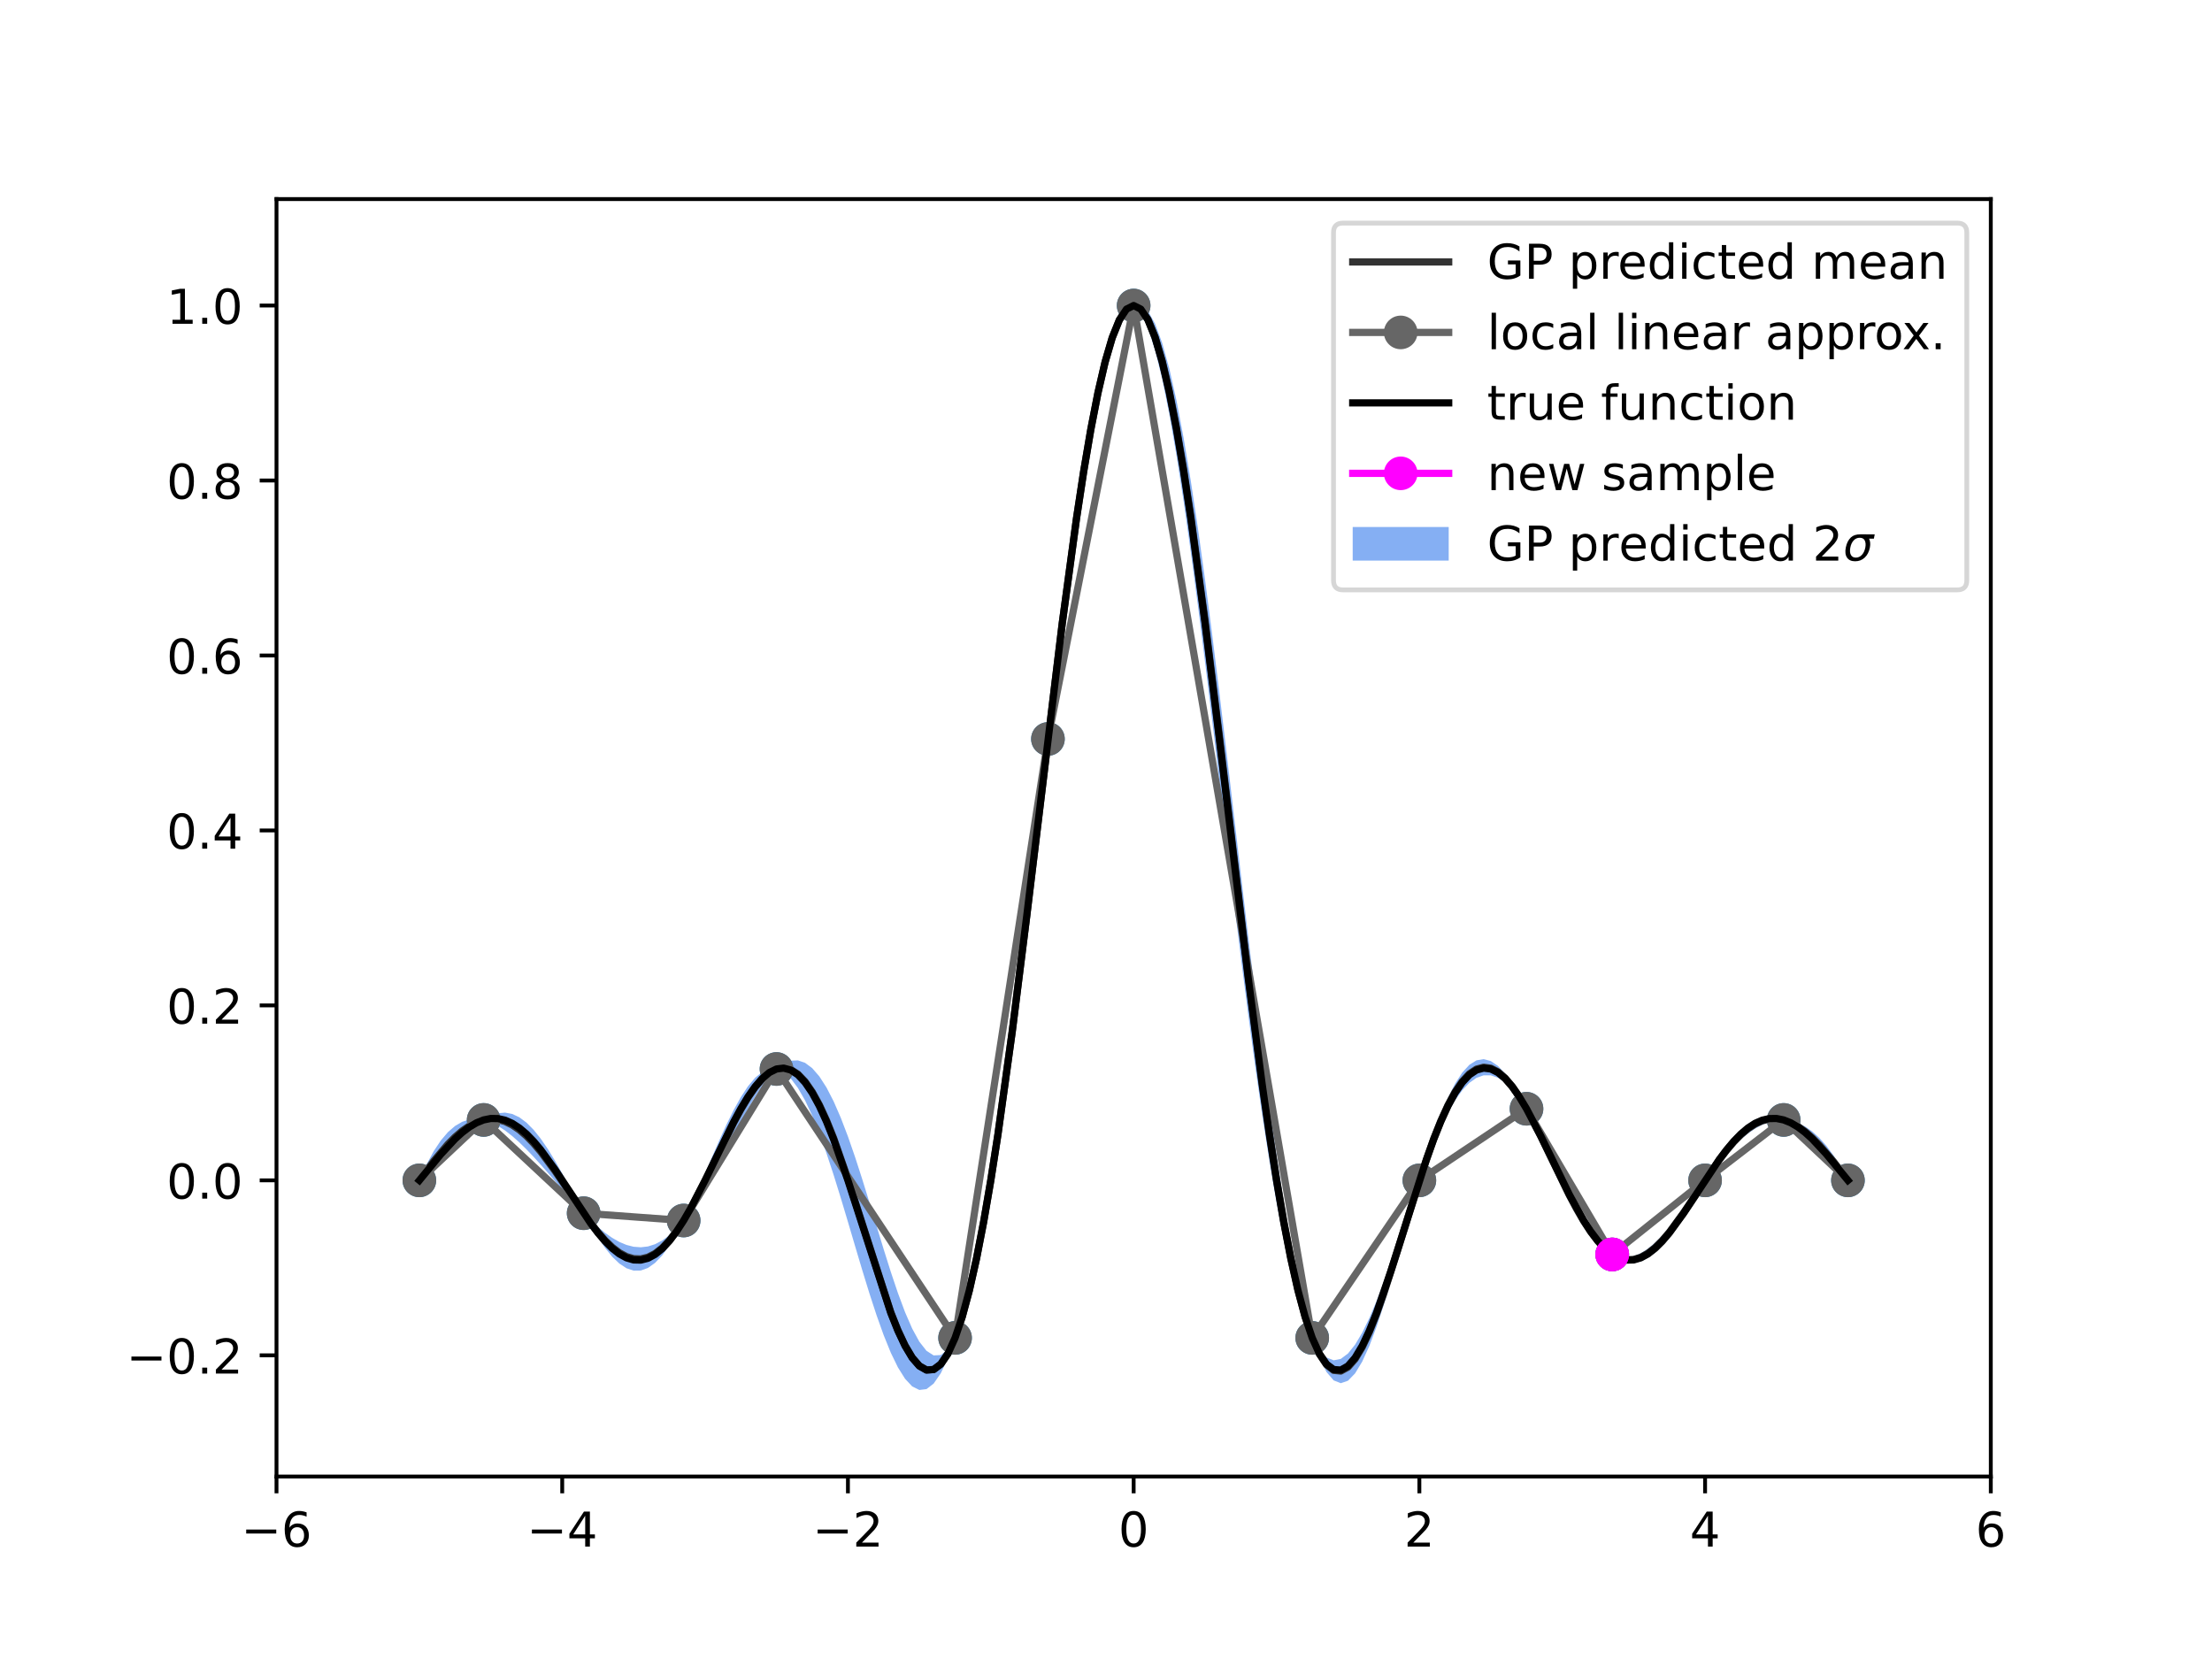 <?xml version="1.0" encoding="utf-8" standalone="no"?>
<!DOCTYPE svg PUBLIC "-//W3C//DTD SVG 1.1//EN"
  "http://www.w3.org/Graphics/SVG/1.1/DTD/svg11.dtd">
<!-- Created with matplotlib (https://matplotlib.org/) -->
<svg height="345.6pt" version="1.1" viewBox="0 0 460.8 345.6" width="460.8pt" xmlns="http://www.w3.org/2000/svg" xmlns:xlink="http://www.w3.org/1999/xlink">
 <defs>
  <style type="text/css">
*{stroke-linecap:butt;stroke-linejoin:round;}
  </style>
 </defs>
 <g id="figure_1">
  <g id="patch_1">
   <path d="M 0 345.6 
L 460.8 345.6 
L 460.8 0 
L 0 0 
z
" style="fill:#ffffff;"/>
  </g>
  <g id="axes_1">
   <g id="patch_2">
    <path d="M 57.6 307.584 
L 414.72 307.584 
L 414.72 41.472 
L 57.6 41.472 
z
" style="fill:#ffffff;"/>
   </g>
   <g id="PolyCollection_1">
    <defs>
     <path d="M 87.36 -99.703 
L 87.36 -99.71 
L 88.848 -103.01 
L 90.336 -105.767 
L 91.824 -108.006 
L 93.312 -109.754 
L 94.8 -111.044 
L 96.288 -111.91 
L 97.776 -112.384 
L 99.264 -112.502 
L 100.752 -112.303 
L 102.24 -113.172 
L 103.728 -113.691 
L 105.216 -113.823 
L 106.704 -113.544 
L 108.192 -112.847 
L 109.68 -111.738 
L 111.168 -110.236 
L 112.656 -108.377 
L 114.144 -106.203 
L 115.632 -103.772 
L 117.12 -101.148 
L 118.608 -98.404 
L 120.096 -95.616 
L 121.584 -92.87 
L 123.072 -91.373 
L 124.56 -90.002 
L 126.048 -88.779 
L 127.536 -87.731 
L 129.024 -86.883 
L 130.512 -86.258 
L 132 -85.88 
L 133.488 -85.769 
L 134.976 -85.941 
L 136.464 -86.411 
L 137.952 -87.186 
L 139.44 -88.27 
L 140.928 -89.66 
L 142.416 -91.35 
L 143.904 -94.443 
L 145.392 -97.753 
L 146.88 -101.19 
L 148.368 -104.663 
L 149.856 -108.076 
L 151.344 -111.336 
L 152.832 -114.35 
L 154.32 -117.03 
L 155.808 -119.293 
L 157.296 -121.068 
L 158.784 -122.293 
L 160.272 -122.919 
L 161.76 -122.915 
L 163.248 -124.026 
L 164.736 -124.639 
L 166.224 -124.706 
L 167.712 -124.193 
L 169.2 -123.081 
L 170.688 -121.363 
L 172.176 -119.049 
L 173.664 -116.163 
L 175.152 -112.746 
L 176.64 -108.856 
L 178.128 -104.566 
L 179.616 -99.964 
L 181.104 -95.153 
L 182.592 -90.247 
L 184.08 -85.369 
L 185.568 -80.65 
L 187.056 -76.227 
L 188.544 -72.237 
L 190.032 -68.817 
L 191.52 -66.097 
L 193.008 -64.202 
L 194.496 -63.244 
L 195.984 -63.321 
L 197.472 -64.516 
L 198.96 -66.895 
L 200.448 -72.103 
L 201.936 -78.307 
L 203.424 -85.462 
L 204.912 -93.515 
L 206.4 -102.399 
L 207.888 -112.033 
L 209.376 -122.327 
L 210.864 -133.179 
L 212.352 -144.477 
L 213.84 -156.103 
L 215.328 -167.93 
L 216.816 -179.826 
L 218.304 -191.662 
L 219.792 -204.444 
L 221.28 -216.811 
L 222.768 -228.569 
L 224.256 -239.534 
L 225.744 -249.535 
L 227.232 -258.414 
L 228.72 -266.033 
L 230.208 -272.275 
L 231.696 -277.045 
L 233.184 -280.273 
L 234.672 -281.914 
L 236.16 -281.956 
L 237.648 -282.086 
L 239.136 -280.821 
L 240.624 -278.162 
L 242.112 -274.131 
L 243.6 -268.771 
L 245.088 -262.143 
L 246.576 -254.327 
L 248.064 -245.418 
L 249.552 -235.531 
L 251.04 -224.793 
L 252.528 -213.345 
L 254.016 -201.338 
L 255.504 -188.934 
L 256.992 -176.297 
L 258.48 -163.598 
L 259.968 -151.005 
L 261.456 -138.687 
L 262.944 -126.805 
L 264.432 -115.51 
L 265.92 -104.945 
L 267.408 -95.236 
L 268.896 -86.494 
L 270.384 -78.812 
L 271.872 -72.261 
L 273.36 -66.895 
L 274.848 -64.354 
L 276.336 -62.813 
L 277.824 -62.221 
L 279.312 -62.517 
L 280.8 -63.63 
L 282.288 -65.48 
L 283.776 -67.979 
L 285.264 -71.033 
L 286.752 -74.545 
L 288.24 -78.416 
L 289.728 -82.545 
L 291.216 -86.833 
L 292.704 -91.184 
L 294.192 -95.504 
L 295.68 -99.71 
L 297.168 -104.649 
L 298.656 -109.223 
L 300.144 -113.333 
L 301.632 -116.897 
L 303.12 -119.854 
L 304.608 -122.157 
L 306.096 -123.779 
L 307.584 -124.712 
L 309.072 -124.965 
L 310.56 -124.564 
L 312.048 -123.55 
L 313.536 -121.978 
L 315.024 -119.915 
L 316.512 -117.435 
L 318 -114.627 
L 319.488 -112.135 
L 320.976 -109.415 
L 322.464 -106.529 
L 323.952 -103.547 
L 325.44 -100.539 
L 326.928 -97.575 
L 328.416 -94.725 
L 329.904 -92.055 
L 331.392 -89.624 
L 332.88 -87.487 
L 334.368 -85.692 
L 335.856 -84.281 
L 337.344 -83.755 
L 338.832 -83.635 
L 340.32 -83.9 
L 341.808 -84.524 
L 343.296 -85.475 
L 344.784 -86.713 
L 346.272 -88.197 
L 347.76 -89.881 
L 349.248 -91.719 
L 350.736 -93.665 
L 352.224 -95.673 
L 353.712 -97.701 
L 355.2 -99.71 
L 356.688 -102.161 
L 358.176 -104.492 
L 359.664 -106.639 
L 361.152 -108.544 
L 362.64 -110.16 
L 364.128 -111.446 
L 365.616 -112.372 
L 367.104 -112.92 
L 368.592 -113.084 
L 370.08 -112.871 
L 371.568 -112.303 
L 373.056 -112.122 
L 374.544 -111.671 
L 376.032 -110.936 
L 377.52 -109.903 
L 379.008 -108.558 
L 380.496 -106.883 
L 381.984 -104.863 
L 383.472 -102.477 
L 384.96 -99.71 
L 384.96 -99.703 
L 384.96 -99.703 
L 383.472 -100.874 
L 381.984 -102.301 
L 380.496 -103.896 
L 379.008 -105.569 
L 377.52 -107.233 
L 376.032 -108.807 
L 374.544 -110.218 
L 373.056 -111.4 
L 371.568 -112.296 
L 370.08 -112.215 
L 368.592 -111.88 
L 367.104 -111.304 
L 365.616 -110.498 
L 364.128 -109.475 
L 362.64 -108.246 
L 361.152 -106.83 
L 359.664 -105.243 
L 358.176 -103.51 
L 356.688 -101.654 
L 355.2 -99.703 
L 353.712 -97.196 
L 352.224 -94.697 
L 350.736 -92.279 
L 349.248 -90.007 
L 347.76 -87.945 
L 346.272 -86.151 
L 344.784 -84.677 
L 343.296 -83.565 
L 341.808 -82.85 
L 340.32 -82.556 
L 338.832 -82.696 
L 337.344 -83.272 
L 335.856 -84.274 
L 334.368 -85.212 
L 332.88 -86.558 
L 331.392 -88.303 
L 329.904 -90.423 
L 328.416 -92.883 
L 326.928 -95.639 
L 325.44 -98.633 
L 323.952 -101.8 
L 322.464 -105.066 
L 320.976 -108.349 
L 319.488 -111.564 
L 318 -114.619 
L 316.512 -116.815 
L 315.024 -118.655 
L 313.536 -120.091 
L 312.048 -121.081 
L 310.56 -121.59 
L 309.072 -121.592 
L 307.584 -121.073 
L 306.096 -120.026 
L 304.608 -118.458 
L 303.12 -116.383 
L 301.632 -113.829 
L 300.144 -110.833 
L 298.656 -107.441 
L 297.168 -103.71 
L 295.68 -99.703 
L 294.192 -94.507 
L 292.704 -89.171 
L 291.216 -83.831 
L 289.728 -78.624 
L 288.24 -73.694 
L 286.752 -69.18 
L 285.264 -65.223 
L 283.776 -61.954 
L 282.288 -59.498 
L 280.8 -57.966 
L 279.312 -57.454 
L 277.824 -58.041 
L 276.336 -59.787 
L 274.848 -62.731 
L 273.36 -66.887 
L 271.872 -70.458 
L 270.384 -75.074 
L 268.896 -80.741 
L 267.408 -87.444 
L 265.92 -95.15 
L 264.432 -103.806 
L 262.944 -113.345 
L 261.456 -123.677 
L 259.968 -134.699 
L 258.48 -146.289 
L 256.992 -158.313 
L 255.504 -170.621 
L 254.016 -183.055 
L 252.528 -195.447 
L 251.04 -207.626 
L 249.552 -219.415 
L 248.064 -230.641 
L 246.576 -241.132 
L 245.088 -250.725 
L 243.6 -259.268 
L 242.112 -266.62 
L 240.624 -272.657 
L 239.136 -277.276 
L 237.648 -280.395 
L 236.16 -281.948 
L 234.672 -280.432 
L 233.184 -277.558 
L 231.696 -273.379 
L 230.208 -267.958 
L 228.72 -261.374 
L 227.232 -253.719 
L 225.744 -245.095 
L 224.256 -235.616 
L 222.768 -225.403 
L 221.28 -214.583 
L 219.792 -203.29 
L 218.304 -191.655 
L 216.816 -178.653 
L 215.328 -165.622 
L 213.84 -152.761 
L 212.352 -140.255 
L 210.864 -128.281 
L 209.376 -116.999 
L 207.888 -106.555 
L 206.4 -97.073 
L 204.912 -88.658 
L 203.424 -81.389 
L 201.936 -75.321 
L 200.448 -70.487 
L 198.96 -66.887 
L 197.472 -62.695 
L 195.984 -59.524 
L 194.496 -57.375 
L 193.008 -56.226 
L 191.52 -56.044 
L 190.032 -56.779 
L 188.544 -58.37 
L 187.056 -60.743 
L 185.568 -63.81 
L 184.08 -67.479 
L 182.592 -71.646 
L 181.104 -76.201 
L 179.616 -81.033 
L 178.128 -86.024 
L 176.64 -91.061 
L 175.152 -96.031 
L 173.664 -100.826 
L 172.176 -105.344 
L 170.688 -109.492 
L 169.2 -113.187 
L 167.712 -116.36 
L 166.224 -118.953 
L 164.736 -120.925 
L 163.248 -122.248 
L 161.76 -122.907 
L 160.272 -121.347 
L 158.784 -119.395 
L 157.296 -117.121 
L 155.808 -114.594 
L 154.32 -111.885 
L 152.832 -109.065 
L 151.344 -106.201 
L 149.856 -103.359 
L 148.368 -100.599 
L 146.88 -97.974 
L 145.392 -95.531 
L 143.904 -93.311 
L 142.416 -91.342 
L 140.928 -88.541 
L 139.44 -86.099 
L 137.952 -84.076 
L 136.464 -82.521 
L 134.976 -81.464 
L 133.488 -80.925 
L 132 -80.907 
L 130.512 -81.4 
L 129.024 -82.379 
L 127.536 -83.806 
L 126.048 -85.632 
L 124.56 -87.797 
L 123.072 -90.233 
L 121.584 -92.862 
L 120.096 -94.456 
L 118.608 -96.117 
L 117.12 -97.823 
L 115.632 -99.55 
L 114.144 -101.273 
L 112.656 -102.966 
L 111.168 -104.606 
L 109.68 -106.165 
L 108.192 -107.619 
L 106.704 -108.939 
L 105.216 -110.097 
L 103.728 -111.064 
L 102.24 -111.809 
L 100.752 -112.296 
L 99.264 -111.122 
L 97.776 -109.701 
L 96.288 -108.106 
L 94.8 -106.417 
L 93.312 -104.72 
L 91.824 -103.106 
L 90.336 -101.669 
L 88.848 -100.505 
L 87.36 -99.703 
z
" id="m7f3af49e05"/>
    </defs>
    <g clip-path="url(#p7347a0467c)">
     <use style="fill:#347aeb;fill-opacity:0.6;" x="0" xlink:href="#m7f3af49e05" y="345.6"/>
    </g>
   </g>
   <g id="PathCollection_1">
    <defs>
     <path d="M 0 3 
C 0.796 3 1.559 2.684 2.121 2.121 
C 2.684 1.559 3 0.796 3 0 
C 3 -0.796 2.684 -1.559 2.121 -2.121 
C 1.559 -2.684 0.796 -3 0 -3 
C -0.796 -3 -1.559 -2.684 -2.121 -2.121 
C -2.684 -1.559 -3 -0.796 -3 0 
C -3 0.796 -2.684 1.559 -2.121 2.121 
C -1.559 2.684 -0.796 3 0 3 
z
" id="mf11fe6dc83" style="stroke:#1f77b4;"/>
    </defs>
    <g clip-path="url(#p7347a0467c)">
     <use style="fill:#1f77b4;stroke:#1f77b4;" x="87.36" xlink:href="#mf11fe6dc83" y="245.893"/>
     <use style="fill:#1f77b4;stroke:#1f77b4;" x="100.752" xlink:href="#mf11fe6dc83" y="233.301"/>
     <use style="fill:#1f77b4;stroke:#1f77b4;" x="121.584" xlink:href="#mf11fe6dc83" y="252.734"/>
     <use style="fill:#1f77b4;stroke:#1f77b4;" x="142.416" xlink:href="#mf11fe6dc83" y="254.254"/>
     <use style="fill:#1f77b4;stroke:#1f77b4;" x="161.76" xlink:href="#mf11fe6dc83" y="222.689"/>
     <use style="fill:#1f77b4;stroke:#1f77b4;" x="198.96" xlink:href="#mf11fe6dc83" y="278.709"/>
     <use style="fill:#1f77b4;stroke:#1f77b4;" x="218.304" xlink:href="#mf11fe6dc83" y="153.941"/>
     <use style="fill:#1f77b4;stroke:#1f77b4;" x="236.16" xlink:href="#mf11fe6dc83" y="63.648"/>
     <use style="fill:#1f77b4;stroke:#1f77b4;" x="273.36" xlink:href="#mf11fe6dc83" y="278.709"/>
     <use style="fill:#1f77b4;stroke:#1f77b4;" x="295.68" xlink:href="#mf11fe6dc83" y="245.893"/>
     <use style="fill:#1f77b4;stroke:#1f77b4;" x="318" xlink:href="#mf11fe6dc83" y="230.977"/>
     <use style="fill:#1f77b4;stroke:#1f77b4;" x="335.856" xlink:href="#mf11fe6dc83" y="261.322"/>
     <use style="fill:#1f77b4;stroke:#1f77b4;" x="355.2" xlink:href="#mf11fe6dc83" y="245.893"/>
     <use style="fill:#1f77b4;stroke:#1f77b4;" x="371.568" xlink:href="#mf11fe6dc83" y="233.301"/>
     <use style="fill:#1f77b4;stroke:#1f77b4;" x="384.96" xlink:href="#mf11fe6dc83" y="245.893"/>
    </g>
   </g>
   <g id="matplotlib.axis_1">
    <g id="xtick_1">
     <g id="line2d_1">
      <defs>
       <path d="M 0 0 
L 0 3.5 
" id="ma769c80c4d" style="stroke:#000000;stroke-width:0.8;"/>
      </defs>
      <g>
       <use style="stroke:#000000;stroke-width:0.8;" x="57.6" xlink:href="#ma769c80c4d" y="307.584"/>
      </g>
     </g>
     <g id="text_1">
      <!-- −6 -->
      <defs>
       <path d="M 10.594 35.5 
L 73.188 35.5 
L 73.188 27.203 
L 10.594 27.203 
z
" id="DejaVuSans-8722"/>
       <path d="M 33.016 40.375 
Q 26.375 40.375 22.484 35.828 
Q 18.609 31.297 18.609 23.391 
Q 18.609 15.531 22.484 10.953 
Q 26.375 6.391 33.016 6.391 
Q 39.656 6.391 43.531 10.953 
Q 47.406 15.531 47.406 23.391 
Q 47.406 31.297 43.531 35.828 
Q 39.656 40.375 33.016 40.375 
z
M 52.594 71.297 
L 52.594 62.312 
Q 48.875 64.062 45.094 64.984 
Q 41.312 65.922 37.594 65.922 
Q 27.828 65.922 22.672 59.328 
Q 17.531 52.734 16.797 39.406 
Q 19.672 43.656 24.016 45.922 
Q 28.375 48.188 33.594 48.188 
Q 44.578 48.188 50.953 41.516 
Q 57.328 34.859 57.328 23.391 
Q 57.328 12.156 50.688 5.359 
Q 44.047 -1.422 33.016 -1.422 
Q 20.359 -1.422 13.672 8.266 
Q 6.984 17.969 6.984 36.375 
Q 6.984 53.656 15.188 63.938 
Q 23.391 74.219 37.203 74.219 
Q 40.922 74.219 44.703 73.484 
Q 48.484 72.75 52.594 71.297 
z
" id="DejaVuSans-54"/>
      </defs>
      <g transform="translate(50.229 322.182)scale(0.1 -0.1)">
       <use xlink:href="#DejaVuSans-8722"/>
       <use x="83.789" xlink:href="#DejaVuSans-54"/>
      </g>
     </g>
    </g>
    <g id="xtick_2">
     <g id="line2d_2">
      <g>
       <use style="stroke:#000000;stroke-width:0.8;" x="117.12" xlink:href="#ma769c80c4d" y="307.584"/>
      </g>
     </g>
     <g id="text_2">
      <!-- −4 -->
      <defs>
       <path d="M 37.797 64.312 
L 12.891 25.391 
L 37.797 25.391 
z
M 35.203 72.906 
L 47.609 72.906 
L 47.609 25.391 
L 58.016 25.391 
L 58.016 17.188 
L 47.609 17.188 
L 47.609 0 
L 37.797 0 
L 37.797 17.188 
L 4.891 17.188 
L 4.891 26.703 
z
" id="DejaVuSans-52"/>
      </defs>
      <g transform="translate(109.749 322.182)scale(0.1 -0.1)">
       <use xlink:href="#DejaVuSans-8722"/>
       <use x="83.789" xlink:href="#DejaVuSans-52"/>
      </g>
     </g>
    </g>
    <g id="xtick_3">
     <g id="line2d_3">
      <g>
       <use style="stroke:#000000;stroke-width:0.8;" x="176.64" xlink:href="#ma769c80c4d" y="307.584"/>
      </g>
     </g>
     <g id="text_3">
      <!-- −2 -->
      <defs>
       <path d="M 19.188 8.297 
L 53.609 8.297 
L 53.609 0 
L 7.328 0 
L 7.328 8.297 
Q 12.938 14.109 22.625 23.891 
Q 32.328 33.688 34.812 36.531 
Q 39.547 41.844 41.422 45.531 
Q 43.312 49.219 43.312 52.781 
Q 43.312 58.594 39.234 62.25 
Q 35.156 65.922 28.609 65.922 
Q 23.969 65.922 18.812 64.312 
Q 13.672 62.703 7.812 59.422 
L 7.812 69.391 
Q 13.766 71.781 18.938 73 
Q 24.125 74.219 28.422 74.219 
Q 39.75 74.219 46.484 68.547 
Q 53.219 62.891 53.219 53.422 
Q 53.219 48.922 51.531 44.891 
Q 49.859 40.875 45.406 35.406 
Q 44.188 33.984 37.641 27.219 
Q 31.109 20.453 19.188 8.297 
z
" id="DejaVuSans-50"/>
      </defs>
      <g transform="translate(169.269 322.182)scale(0.1 -0.1)">
       <use xlink:href="#DejaVuSans-8722"/>
       <use x="83.789" xlink:href="#DejaVuSans-50"/>
      </g>
     </g>
    </g>
    <g id="xtick_4">
     <g id="line2d_4">
      <g>
       <use style="stroke:#000000;stroke-width:0.8;" x="236.16" xlink:href="#ma769c80c4d" y="307.584"/>
      </g>
     </g>
     <g id="text_4">
      <!-- 0 -->
      <defs>
       <path d="M 31.781 66.406 
Q 24.172 66.406 20.328 58.906 
Q 16.5 51.422 16.5 36.375 
Q 16.5 21.391 20.328 13.891 
Q 24.172 6.391 31.781 6.391 
Q 39.453 6.391 43.281 13.891 
Q 47.125 21.391 47.125 36.375 
Q 47.125 51.422 43.281 58.906 
Q 39.453 66.406 31.781 66.406 
z
M 31.781 74.219 
Q 44.047 74.219 50.516 64.516 
Q 56.984 54.828 56.984 36.375 
Q 56.984 17.969 50.516 8.266 
Q 44.047 -1.422 31.781 -1.422 
Q 19.531 -1.422 13.062 8.266 
Q 6.594 17.969 6.594 36.375 
Q 6.594 54.828 13.062 64.516 
Q 19.531 74.219 31.781 74.219 
z
" id="DejaVuSans-48"/>
      </defs>
      <g transform="translate(232.979 322.182)scale(0.1 -0.1)">
       <use xlink:href="#DejaVuSans-48"/>
      </g>
     </g>
    </g>
    <g id="xtick_5">
     <g id="line2d_5">
      <g>
       <use style="stroke:#000000;stroke-width:0.8;" x="295.68" xlink:href="#ma769c80c4d" y="307.584"/>
      </g>
     </g>
     <g id="text_5">
      <!-- 2 -->
      <g transform="translate(292.499 322.182)scale(0.1 -0.1)">
       <use xlink:href="#DejaVuSans-50"/>
      </g>
     </g>
    </g>
    <g id="xtick_6">
     <g id="line2d_6">
      <g>
       <use style="stroke:#000000;stroke-width:0.8;" x="355.2" xlink:href="#ma769c80c4d" y="307.584"/>
      </g>
     </g>
     <g id="text_6">
      <!-- 4 -->
      <g transform="translate(352.019 322.182)scale(0.1 -0.1)">
       <use xlink:href="#DejaVuSans-52"/>
      </g>
     </g>
    </g>
    <g id="xtick_7">
     <g id="line2d_7">
      <g>
       <use style="stroke:#000000;stroke-width:0.8;" x="414.72" xlink:href="#ma769c80c4d" y="307.584"/>
      </g>
     </g>
     <g id="text_7">
      <!-- 6 -->
      <g transform="translate(411.539 322.182)scale(0.1 -0.1)">
       <use xlink:href="#DejaVuSans-54"/>
      </g>
     </g>
    </g>
   </g>
   <g id="matplotlib.axis_2">
    <g id="ytick_1">
     <g id="line2d_8">
      <defs>
       <path d="M 0 0 
L -3.5 0 
" id="md2045cdfbc" style="stroke:#000000;stroke-width:0.8;"/>
      </defs>
      <g>
       <use style="stroke:#000000;stroke-width:0.8;" x="57.6" xlink:href="#md2045cdfbc" y="282.342"/>
      </g>
     </g>
     <g id="text_8">
      <!-- −0.2 -->
      <defs>
       <path d="M 10.688 12.406 
L 21 12.406 
L 21 0 
L 10.688 0 
z
" id="DejaVuSans-46"/>
      </defs>
      <g transform="translate(26.317 286.142)scale(0.1 -0.1)">
       <use xlink:href="#DejaVuSans-8722"/>
       <use x="83.789" xlink:href="#DejaVuSans-48"/>
       <use x="147.412" xlink:href="#DejaVuSans-46"/>
       <use x="179.199" xlink:href="#DejaVuSans-50"/>
      </g>
     </g>
    </g>
    <g id="ytick_2">
     <g id="line2d_9">
      <g>
       <use style="stroke:#000000;stroke-width:0.8;" x="57.6" xlink:href="#md2045cdfbc" y="245.893"/>
      </g>
     </g>
     <g id="text_9">
      <!-- 0.0 -->
      <g transform="translate(34.697 249.693)scale(0.1 -0.1)">
       <use xlink:href="#DejaVuSans-48"/>
       <use x="63.623" xlink:href="#DejaVuSans-46"/>
       <use x="95.41" xlink:href="#DejaVuSans-48"/>
      </g>
     </g>
    </g>
    <g id="ytick_3">
     <g id="line2d_10">
      <g>
       <use style="stroke:#000000;stroke-width:0.8;" x="57.6" xlink:href="#md2045cdfbc" y="209.444"/>
      </g>
     </g>
     <g id="text_10">
      <!-- 0.2 -->
      <g transform="translate(34.697 213.243)scale(0.1 -0.1)">
       <use xlink:href="#DejaVuSans-48"/>
       <use x="63.623" xlink:href="#DejaVuSans-46"/>
       <use x="95.41" xlink:href="#DejaVuSans-50"/>
      </g>
     </g>
    </g>
    <g id="ytick_4">
     <g id="line2d_11">
      <g>
       <use style="stroke:#000000;stroke-width:0.8;" x="57.6" xlink:href="#md2045cdfbc" y="172.995"/>
      </g>
     </g>
     <g id="text_11">
      <!-- 0.4 -->
      <g transform="translate(34.697 176.794)scale(0.1 -0.1)">
       <use xlink:href="#DejaVuSans-48"/>
       <use x="63.623" xlink:href="#DejaVuSans-46"/>
       <use x="95.41" xlink:href="#DejaVuSans-52"/>
      </g>
     </g>
    </g>
    <g id="ytick_5">
     <g id="line2d_12">
      <g>
       <use style="stroke:#000000;stroke-width:0.8;" x="57.6" xlink:href="#md2045cdfbc" y="136.546"/>
      </g>
     </g>
     <g id="text_12">
      <!-- 0.6 -->
      <g transform="translate(34.697 140.345)scale(0.1 -0.1)">
       <use xlink:href="#DejaVuSans-48"/>
       <use x="63.623" xlink:href="#DejaVuSans-46"/>
       <use x="95.41" xlink:href="#DejaVuSans-54"/>
      </g>
     </g>
    </g>
    <g id="ytick_6">
     <g id="line2d_13">
      <g>
       <use style="stroke:#000000;stroke-width:0.8;" x="57.6" xlink:href="#md2045cdfbc" y="100.097"/>
      </g>
     </g>
     <g id="text_13">
      <!-- 0.8 -->
      <defs>
       <path d="M 31.781 34.625 
Q 24.75 34.625 20.719 30.859 
Q 16.703 27.094 16.703 20.516 
Q 16.703 13.922 20.719 10.156 
Q 24.75 6.391 31.781 6.391 
Q 38.812 6.391 42.859 10.172 
Q 46.922 13.969 46.922 20.516 
Q 46.922 27.094 42.891 30.859 
Q 38.875 34.625 31.781 34.625 
z
M 21.922 38.812 
Q 15.578 40.375 12.031 44.719 
Q 8.5 49.078 8.5 55.328 
Q 8.5 64.062 14.719 69.141 
Q 20.953 74.219 31.781 74.219 
Q 42.672 74.219 48.875 69.141 
Q 55.078 64.062 55.078 55.328 
Q 55.078 49.078 51.531 44.719 
Q 48 40.375 41.703 38.812 
Q 48.828 37.156 52.797 32.312 
Q 56.781 27.484 56.781 20.516 
Q 56.781 9.906 50.312 4.234 
Q 43.844 -1.422 31.781 -1.422 
Q 19.734 -1.422 13.25 4.234 
Q 6.781 9.906 6.781 20.516 
Q 6.781 27.484 10.781 32.312 
Q 14.797 37.156 21.922 38.812 
z
M 18.312 54.391 
Q 18.312 48.734 21.844 45.562 
Q 25.391 42.391 31.781 42.391 
Q 38.141 42.391 41.719 45.562 
Q 45.312 48.734 45.312 54.391 
Q 45.312 60.062 41.719 63.234 
Q 38.141 66.406 31.781 66.406 
Q 25.391 66.406 21.844 63.234 
Q 18.312 60.062 18.312 54.391 
z
" id="DejaVuSans-56"/>
      </defs>
      <g transform="translate(34.697 103.896)scale(0.1 -0.1)">
       <use xlink:href="#DejaVuSans-48"/>
       <use x="63.623" xlink:href="#DejaVuSans-46"/>
       <use x="95.41" xlink:href="#DejaVuSans-56"/>
      </g>
     </g>
    </g>
    <g id="ytick_7">
     <g id="line2d_14">
      <g>
       <use style="stroke:#000000;stroke-width:0.8;" x="57.6" xlink:href="#md2045cdfbc" y="63.648"/>
      </g>
     </g>
     <g id="text_14">
      <!-- 1.0 -->
      <defs>
       <path d="M 12.406 8.297 
L 28.516 8.297 
L 28.516 63.922 
L 10.984 60.406 
L 10.984 69.391 
L 28.422 72.906 
L 38.281 72.906 
L 38.281 8.297 
L 54.391 8.297 
L 54.391 0 
L 12.406 0 
z
" id="DejaVuSans-49"/>
      </defs>
      <g transform="translate(34.697 67.447)scale(0.1 -0.1)">
       <use xlink:href="#DejaVuSans-49"/>
       <use x="63.623" xlink:href="#DejaVuSans-46"/>
       <use x="95.41" xlink:href="#DejaVuSans-48"/>
      </g>
     </g>
    </g>
   </g>
   <g id="line2d_15">
    <path clip-path="url(#p7347a0467c)" d="M 87.36 245.893 
L 90.336 241.882 
L 93.312 238.363 
L 94.8 236.869 
L 96.288 235.592 
L 97.776 234.557 
L 99.264 233.788 
L 100.752 233.301 
L 102.24 233.11 
L 103.728 233.222 
L 105.216 233.64 
L 106.704 234.359 
L 108.192 235.367 
L 109.68 236.649 
L 111.168 238.179 
L 112.656 239.929 
L 115.632 243.939 
L 123.072 254.797 
L 124.56 256.701 
L 126.048 258.394 
L 127.536 259.831 
L 129.024 260.969 
L 130.512 261.771 
L 132 262.206 
L 133.488 262.253 
L 134.976 261.897 
L 136.464 261.134 
L 137.952 259.969 
L 139.44 258.416 
L 140.928 256.499 
L 142.416 254.254 
L 143.904 251.723 
L 146.88 246.018 
L 152.832 233.893 
L 154.32 231.143 
L 155.808 228.656 
L 157.296 226.505 
L 158.784 224.756 
L 160.272 223.467 
L 161.76 222.689 
L 163.248 222.463 
L 164.736 222.818 
L 166.224 223.771 
L 167.712 225.324 
L 169.2 227.466 
L 170.688 230.173 
L 172.176 233.404 
L 173.664 237.106 
L 176.64 245.641 
L 185.568 273.37 
L 187.056 277.115 
L 188.544 280.296 
L 190.032 282.802 
L 191.52 284.53 
L 193.008 285.386 
L 194.496 285.291 
L 195.984 284.177 
L 197.472 281.995 
L 198.96 278.709 
L 200.448 274.305 
L 201.936 268.786 
L 203.424 262.175 
L 204.912 254.514 
L 206.4 245.864 
L 207.888 236.306 
L 210.864 214.87 
L 213.84 191.168 
L 221.28 129.903 
L 224.256 108.025 
L 225.744 98.285 
L 227.232 89.534 
L 228.72 81.896 
L 230.208 75.484 
L 231.696 70.388 
L 233.184 66.685 
L 234.672 64.427 
L 236.16 63.648 
L 237.648 64.36 
L 239.136 66.551 
L 240.624 70.191 
L 242.112 75.225 
L 243.6 81.581 
L 245.088 89.166 
L 246.576 97.871 
L 248.064 107.571 
L 251.04 129.391 
L 254.016 153.403 
L 259.968 202.748 
L 262.944 225.525 
L 264.432 235.942 
L 265.92 245.553 
L 267.408 254.26 
L 268.896 261.982 
L 270.384 268.657 
L 271.872 274.241 
L 273.36 278.709 
L 274.848 282.057 
L 276.336 284.3 
L 277.824 285.469 
L 279.312 285.615 
L 280.8 284.802 
L 282.288 283.111 
L 283.776 280.634 
L 285.264 277.472 
L 286.752 273.737 
L 288.24 269.545 
L 291.216 260.268 
L 295.68 245.893 
L 298.656 237.268 
L 300.144 233.517 
L 301.632 230.237 
L 303.12 227.482 
L 304.608 225.293 
L 306.096 223.698 
L 307.584 222.708 
L 309.072 222.321 
L 310.56 222.523 
L 312.048 223.285 
L 313.536 224.565 
L 315.024 226.315 
L 316.512 228.475 
L 318 230.977 
L 320.976 236.718 
L 326.928 248.993 
L 328.416 251.796 
L 329.904 254.361 
L 331.392 256.637 
L 332.88 258.577 
L 334.368 260.148 
L 335.856 261.322 
L 337.344 262.087 
L 338.832 262.435 
L 340.32 262.372 
L 341.808 261.913 
L 343.296 261.08 
L 344.784 259.905 
L 346.272 258.426 
L 347.76 256.687 
L 350.736 252.628 
L 358.176 241.599 
L 359.664 239.659 
L 361.152 237.913 
L 362.64 236.397 
L 364.128 235.14 
L 365.616 234.165 
L 367.104 233.488 
L 368.592 233.118 
L 370.08 233.057 
L 371.568 233.301 
L 373.056 233.839 
L 374.544 234.655 
L 376.032 235.728 
L 377.52 237.032 
L 379.008 238.537 
L 381.984 242.018 
L 384.96 245.893 
L 384.96 245.893 
" style="fill:none;stroke:#333333;stroke-linecap:square;stroke-width:1.5;"/>
   </g>
   <g id="line2d_16">
    <path clip-path="url(#p7347a0467c)" d="M 87.36 245.893 
L 100.752 233.301 
L 121.584 252.734 
L 142.416 254.254 
L 161.76 222.689 
L 198.96 278.709 
L 218.304 153.941 
L 236.16 63.648 
L 273.36 278.709 
L 295.68 245.893 
L 318 230.977 
L 335.856 261.322 
L 355.2 245.893 
L 371.568 233.301 
L 384.96 245.893 
" style="fill:none;stroke:#666666;stroke-linecap:square;stroke-width:1.5;"/>
    <defs>
     <path d="M 0 3 
C 0.796 3 1.559 2.684 2.121 2.121 
C 2.684 1.559 3 0.796 3 0 
C 3 -0.796 2.684 -1.559 2.121 -2.121 
C 1.559 -2.684 0.796 -3 0 -3 
C -0.796 -3 -1.559 -2.684 -2.121 -2.121 
C -2.684 -1.559 -3 -0.796 -3 0 
C -3 0.796 -2.684 1.559 -2.121 2.121 
C -1.559 2.684 -0.796 3 0 3 
z
" id="m566325967d" style="stroke:#666666;"/>
    </defs>
    <g clip-path="url(#p7347a0467c)">
     <use style="fill:#666666;stroke:#666666;" x="87.36" xlink:href="#m566325967d" y="245.893"/>
     <use style="fill:#666666;stroke:#666666;" x="100.752" xlink:href="#m566325967d" y="233.301"/>
     <use style="fill:#666666;stroke:#666666;" x="121.584" xlink:href="#m566325967d" y="252.734"/>
     <use style="fill:#666666;stroke:#666666;" x="142.416" xlink:href="#m566325967d" y="254.254"/>
     <use style="fill:#666666;stroke:#666666;" x="161.76" xlink:href="#m566325967d" y="222.689"/>
     <use style="fill:#666666;stroke:#666666;" x="198.96" xlink:href="#m566325967d" y="278.709"/>
     <use style="fill:#666666;stroke:#666666;" x="218.304" xlink:href="#m566325967d" y="153.941"/>
     <use style="fill:#666666;stroke:#666666;" x="236.16" xlink:href="#m566325967d" y="63.648"/>
     <use style="fill:#666666;stroke:#666666;" x="273.36" xlink:href="#m566325967d" y="278.709"/>
     <use style="fill:#666666;stroke:#666666;" x="295.68" xlink:href="#m566325967d" y="245.893"/>
     <use style="fill:#666666;stroke:#666666;" x="318" xlink:href="#m566325967d" y="230.977"/>
     <use style="fill:#666666;stroke:#666666;" x="335.856" xlink:href="#m566325967d" y="261.322"/>
     <use style="fill:#666666;stroke:#666666;" x="355.2" xlink:href="#m566325967d" y="245.893"/>
     <use style="fill:#666666;stroke:#666666;" x="371.568" xlink:href="#m566325967d" y="233.301"/>
     <use style="fill:#666666;stroke:#666666;" x="384.96" xlink:href="#m566325967d" y="245.893"/>
    </g>
   </g>
   <g id="line2d_17">
    <path clip-path="url(#p7347a0467c)" d="M 87.36 245.893 
L 91.824 240.463 
L 94.8 237.258 
L 96.288 235.908 
L 97.776 234.778 
L 99.264 233.9 
L 100.752 233.301 
L 102.24 233.002 
L 103.728 233.018 
L 105.216 233.354 
L 106.704 234.011 
L 108.192 234.979 
L 109.68 236.242 
L 111.168 237.775 
L 112.656 239.547 
L 115.632 243.653 
L 123.072 254.866 
L 124.56 256.832 
L 126.048 258.578 
L 127.536 260.054 
L 129.024 261.219 
L 130.512 262.033 
L 132 262.468 
L 133.488 262.501 
L 134.976 262.12 
L 136.464 261.322 
L 137.952 260.115 
L 139.44 258.515 
L 140.928 256.549 
L 142.416 254.254 
L 143.904 251.676 
L 146.88 245.893 
L 152.832 233.716 
L 154.32 230.977 
L 155.808 228.511 
L 157.296 226.389 
L 158.784 224.674 
L 160.272 223.424 
L 161.76 222.689 
L 163.248 222.507 
L 164.736 222.905 
L 166.224 223.899 
L 167.712 225.488 
L 169.2 227.662 
L 170.688 230.394 
L 172.176 233.644 
L 173.664 237.357 
L 176.64 245.893 
L 185.568 273.5 
L 187.056 277.219 
L 188.544 280.375 
L 190.032 282.859 
L 191.52 284.567 
L 193.008 285.408 
L 194.496 285.301 
L 195.984 284.181 
L 197.472 281.994 
L 198.96 278.709 
L 200.448 274.308 
L 201.936 268.794 
L 203.424 262.19 
L 204.912 254.536 
L 206.4 245.893 
L 207.888 236.341 
L 210.864 214.91 
L 213.84 191.201 
L 221.28 129.872 
L 224.256 107.965 
L 225.744 98.214 
L 227.232 89.455 
L 228.72 81.815 
L 230.208 75.405 
L 231.696 70.319 
L 233.184 66.631 
L 234.672 64.397 
L 236.16 63.648 
L 237.648 64.397 
L 239.136 66.631 
L 240.624 70.319 
L 242.112 75.405 
L 243.6 81.815 
L 245.088 89.455 
L 246.576 98.214 
L 248.064 107.965 
L 251.04 129.872 
L 254.016 153.941 
L 259.968 203.271 
L 262.944 225.975 
L 264.432 236.341 
L 265.92 245.893 
L 267.408 254.536 
L 268.896 262.19 
L 270.384 268.794 
L 271.872 274.308 
L 273.36 278.709 
L 274.848 281.994 
L 276.336 284.181 
L 277.824 285.301 
L 279.312 285.408 
L 280.8 284.567 
L 282.288 282.859 
L 283.776 280.375 
L 285.264 277.219 
L 286.752 273.5 
L 289.728 264.836 
L 297.168 241.467 
L 298.656 237.357 
L 300.144 233.644 
L 301.632 230.394 
L 303.12 227.662 
L 304.608 225.488 
L 306.096 223.899 
L 307.584 222.905 
L 309.072 222.507 
L 310.56 222.689 
L 312.048 223.424 
L 313.536 224.674 
L 315.024 226.389 
L 316.512 228.511 
L 318 230.977 
L 320.976 236.653 
L 326.928 248.869 
L 329.904 254.254 
L 331.392 256.549 
L 332.88 258.515 
L 334.368 260.115 
L 335.856 261.322 
L 337.344 262.12 
L 338.832 262.501 
L 340.32 262.468 
L 341.808 262.033 
L 343.296 261.219 
L 344.784 260.054 
L 346.272 258.578 
L 347.76 256.832 
L 350.736 252.734 
L 358.176 241.521 
L 359.664 239.547 
L 361.152 237.775 
L 362.64 236.242 
L 364.128 234.979 
L 365.616 234.011 
L 367.104 233.354 
L 368.592 233.018 
L 370.08 233.002 
L 371.568 233.301 
L 373.056 233.9 
L 374.544 234.778 
L 376.032 235.908 
L 377.52 237.258 
L 380.496 240.463 
L 384.96 245.893 
L 384.96 245.893 
" style="fill:none;stroke:#000000;stroke-linecap:square;stroke-width:1.5;"/>
   </g>
   <g id="line2d_18">
    <path clip-path="url(#p7347a0467c)" d="M 335.856 261.322 
L 335.856 261.322 
" style="fill:none;stroke:#ff00ff;stroke-linecap:square;stroke-width:1.5;"/>
    <defs>
     <path d="M 0 3 
C 0.796 3 1.559 2.684 2.121 2.121 
C 2.684 1.559 3 0.796 3 0 
C 3 -0.796 2.684 -1.559 2.121 -2.121 
C 1.559 -2.684 0.796 -3 0 -3 
C -0.796 -3 -1.559 -2.684 -2.121 -2.121 
C -2.684 -1.559 -3 -0.796 -3 0 
C -3 0.796 -2.684 1.559 -2.121 2.121 
C -1.559 2.684 -0.796 3 0 3 
z
" id="m60cb673eac" style="stroke:#ff00ff;"/>
    </defs>
    <g clip-path="url(#p7347a0467c)">
     <use style="fill:#ff00ff;stroke:#ff00ff;" x="335.856" xlink:href="#m60cb673eac" y="261.322"/>
     <use style="fill:#ff00ff;stroke:#ff00ff;" x="335.856" xlink:href="#m60cb673eac" y="261.322"/>
    </g>
   </g>
   <g id="patch_3">
    <path d="M 57.6 307.584 
L 57.6 41.472 
" style="fill:none;stroke:#000000;stroke-linecap:square;stroke-linejoin:miter;stroke-width:0.8;"/>
   </g>
   <g id="patch_4">
    <path d="M 414.72 307.584 
L 414.72 41.472 
" style="fill:none;stroke:#000000;stroke-linecap:square;stroke-linejoin:miter;stroke-width:0.8;"/>
   </g>
   <g id="patch_5">
    <path d="M 57.6 307.584 
L 414.72 307.584 
" style="fill:none;stroke:#000000;stroke-linecap:square;stroke-linejoin:miter;stroke-width:0.8;"/>
   </g>
   <g id="patch_6">
    <path d="M 57.6 41.472 
L 414.72 41.472 
" style="fill:none;stroke:#000000;stroke-linecap:square;stroke-linejoin:miter;stroke-width:0.8;"/>
   </g>
   <g id="legend_1">
    <g id="patch_7">
     <path d="M 279.792 122.885 
L 407.72 122.885 
Q 409.72 122.885 409.72 120.885 
L 409.72 48.472 
Q 409.72 46.472 407.72 46.472 
L 279.792 46.472 
Q 277.792 46.472 277.792 48.472 
L 277.792 120.885 
Q 277.792 122.885 279.792 122.885 
z
" style="fill:#ffffff;opacity:0.8;stroke:#cccccc;stroke-linejoin:miter;"/>
    </g>
    <g id="line2d_19">
     <path d="M 281.792 54.57 
L 301.792 54.57 
" style="fill:none;stroke:#333333;stroke-linecap:square;stroke-width:1.5;"/>
    </g>
    <g id="line2d_20"/>
    <g id="text_15">
     <!-- GP predicted mean -->
     <defs>
      <path d="M 59.516 10.406 
L 59.516 29.984 
L 43.406 29.984 
L 43.406 38.094 
L 69.281 38.094 
L 69.281 6.781 
Q 63.578 2.734 56.688 0.656 
Q 49.812 -1.422 42 -1.422 
Q 24.906 -1.422 15.25 8.562 
Q 5.609 18.562 5.609 36.375 
Q 5.609 54.25 15.25 64.234 
Q 24.906 74.219 42 74.219 
Q 49.125 74.219 55.547 72.453 
Q 61.969 70.703 67.391 67.281 
L 67.391 56.781 
Q 61.922 61.422 55.766 63.766 
Q 49.609 66.109 42.828 66.109 
Q 29.438 66.109 22.719 58.641 
Q 16.016 51.172 16.016 36.375 
Q 16.016 21.625 22.719 14.156 
Q 29.438 6.688 42.828 6.688 
Q 48.047 6.688 52.141 7.594 
Q 56.25 8.5 59.516 10.406 
z
" id="DejaVuSans-71"/>
      <path d="M 19.672 64.797 
L 19.672 37.406 
L 32.078 37.406 
Q 38.969 37.406 42.719 40.969 
Q 46.484 44.531 46.484 51.125 
Q 46.484 57.672 42.719 61.234 
Q 38.969 64.797 32.078 64.797 
z
M 9.812 72.906 
L 32.078 72.906 
Q 44.344 72.906 50.609 67.359 
Q 56.891 61.812 56.891 51.125 
Q 56.891 40.328 50.609 34.812 
Q 44.344 29.297 32.078 29.297 
L 19.672 29.297 
L 19.672 0 
L 9.812 0 
z
" id="DejaVuSans-80"/>
      <path id="DejaVuSans-32"/>
      <path d="M 18.109 8.203 
L 18.109 -20.797 
L 9.078 -20.797 
L 9.078 54.688 
L 18.109 54.688 
L 18.109 46.391 
Q 20.953 51.266 25.266 53.625 
Q 29.594 56 35.594 56 
Q 45.562 56 51.781 48.094 
Q 58.016 40.188 58.016 27.297 
Q 58.016 14.406 51.781 6.484 
Q 45.562 -1.422 35.594 -1.422 
Q 29.594 -1.422 25.266 0.953 
Q 20.953 3.328 18.109 8.203 
z
M 48.688 27.297 
Q 48.688 37.203 44.609 42.844 
Q 40.531 48.484 33.406 48.484 
Q 26.266 48.484 22.188 42.844 
Q 18.109 37.203 18.109 27.297 
Q 18.109 17.391 22.188 11.75 
Q 26.266 6.109 33.406 6.109 
Q 40.531 6.109 44.609 11.75 
Q 48.688 17.391 48.688 27.297 
z
" id="DejaVuSans-112"/>
      <path d="M 41.109 46.297 
Q 39.594 47.172 37.812 47.578 
Q 36.031 48 33.891 48 
Q 26.266 48 22.188 43.047 
Q 18.109 38.094 18.109 28.812 
L 18.109 0 
L 9.078 0 
L 9.078 54.688 
L 18.109 54.688 
L 18.109 46.188 
Q 20.953 51.172 25.484 53.578 
Q 30.031 56 36.531 56 
Q 37.453 56 38.578 55.875 
Q 39.703 55.766 41.062 55.516 
z
" id="DejaVuSans-114"/>
      <path d="M 56.203 29.594 
L 56.203 25.203 
L 14.891 25.203 
Q 15.484 15.922 20.484 11.062 
Q 25.484 6.203 34.422 6.203 
Q 39.594 6.203 44.453 7.469 
Q 49.312 8.734 54.109 11.281 
L 54.109 2.781 
Q 49.266 0.734 44.188 -0.344 
Q 39.109 -1.422 33.891 -1.422 
Q 20.797 -1.422 13.156 6.188 
Q 5.516 13.812 5.516 26.812 
Q 5.516 40.234 12.766 48.109 
Q 20.016 56 32.328 56 
Q 43.359 56 49.781 48.891 
Q 56.203 41.797 56.203 29.594 
z
M 47.219 32.234 
Q 47.125 39.594 43.094 43.984 
Q 39.062 48.391 32.422 48.391 
Q 24.906 48.391 20.391 44.141 
Q 15.875 39.891 15.188 32.172 
z
" id="DejaVuSans-101"/>
      <path d="M 45.406 46.391 
L 45.406 75.984 
L 54.391 75.984 
L 54.391 0 
L 45.406 0 
L 45.406 8.203 
Q 42.578 3.328 38.25 0.953 
Q 33.938 -1.422 27.875 -1.422 
Q 17.969 -1.422 11.734 6.484 
Q 5.516 14.406 5.516 27.297 
Q 5.516 40.188 11.734 48.094 
Q 17.969 56 27.875 56 
Q 33.938 56 38.25 53.625 
Q 42.578 51.266 45.406 46.391 
z
M 14.797 27.297 
Q 14.797 17.391 18.875 11.75 
Q 22.953 6.109 30.078 6.109 
Q 37.203 6.109 41.297 11.75 
Q 45.406 17.391 45.406 27.297 
Q 45.406 37.203 41.297 42.844 
Q 37.203 48.484 30.078 48.484 
Q 22.953 48.484 18.875 42.844 
Q 14.797 37.203 14.797 27.297 
z
" id="DejaVuSans-100"/>
      <path d="M 9.422 54.688 
L 18.406 54.688 
L 18.406 0 
L 9.422 0 
z
M 9.422 75.984 
L 18.406 75.984 
L 18.406 64.594 
L 9.422 64.594 
z
" id="DejaVuSans-105"/>
      <path d="M 48.781 52.594 
L 48.781 44.188 
Q 44.969 46.297 41.141 47.344 
Q 37.312 48.391 33.406 48.391 
Q 24.656 48.391 19.812 42.844 
Q 14.984 37.312 14.984 27.297 
Q 14.984 17.281 19.812 11.734 
Q 24.656 6.203 33.406 6.203 
Q 37.312 6.203 41.141 7.25 
Q 44.969 8.297 48.781 10.406 
L 48.781 2.094 
Q 45.016 0.344 40.984 -0.531 
Q 36.969 -1.422 32.422 -1.422 
Q 20.062 -1.422 12.781 6.344 
Q 5.516 14.109 5.516 27.297 
Q 5.516 40.672 12.859 48.328 
Q 20.219 56 33.016 56 
Q 37.156 56 41.109 55.141 
Q 45.062 54.297 48.781 52.594 
z
" id="DejaVuSans-99"/>
      <path d="M 18.312 70.219 
L 18.312 54.688 
L 36.812 54.688 
L 36.812 47.703 
L 18.312 47.703 
L 18.312 18.016 
Q 18.312 11.328 20.141 9.422 
Q 21.969 7.516 27.594 7.516 
L 36.812 7.516 
L 36.812 0 
L 27.594 0 
Q 17.188 0 13.234 3.875 
Q 9.281 7.766 9.281 18.016 
L 9.281 47.703 
L 2.688 47.703 
L 2.688 54.688 
L 9.281 54.688 
L 9.281 70.219 
z
" id="DejaVuSans-116"/>
      <path d="M 52 44.188 
Q 55.375 50.25 60.062 53.125 
Q 64.75 56 71.094 56 
Q 79.641 56 84.281 50.016 
Q 88.922 44.047 88.922 33.016 
L 88.922 0 
L 79.891 0 
L 79.891 32.719 
Q 79.891 40.578 77.094 44.375 
Q 74.312 48.188 68.609 48.188 
Q 61.625 48.188 57.562 43.547 
Q 53.516 38.922 53.516 30.906 
L 53.516 0 
L 44.484 0 
L 44.484 32.719 
Q 44.484 40.625 41.703 44.406 
Q 38.922 48.188 33.109 48.188 
Q 26.219 48.188 22.156 43.531 
Q 18.109 38.875 18.109 30.906 
L 18.109 0 
L 9.078 0 
L 9.078 54.688 
L 18.109 54.688 
L 18.109 46.188 
Q 21.188 51.219 25.484 53.609 
Q 29.781 56 35.688 56 
Q 41.656 56 45.828 52.969 
Q 50 49.953 52 44.188 
z
" id="DejaVuSans-109"/>
      <path d="M 34.281 27.484 
Q 23.391 27.484 19.188 25 
Q 14.984 22.516 14.984 16.5 
Q 14.984 11.719 18.141 8.906 
Q 21.297 6.109 26.703 6.109 
Q 34.188 6.109 38.703 11.406 
Q 43.219 16.703 43.219 25.484 
L 43.219 27.484 
z
M 52.203 31.203 
L 52.203 0 
L 43.219 0 
L 43.219 8.297 
Q 40.141 3.328 35.547 0.953 
Q 30.953 -1.422 24.312 -1.422 
Q 15.922 -1.422 10.953 3.297 
Q 6 8.016 6 15.922 
Q 6 25.141 12.172 29.828 
Q 18.359 34.516 30.609 34.516 
L 43.219 34.516 
L 43.219 35.406 
Q 43.219 41.609 39.141 45 
Q 35.062 48.391 27.688 48.391 
Q 23 48.391 18.547 47.266 
Q 14.109 46.141 10.016 43.891 
L 10.016 52.203 
Q 14.938 54.109 19.578 55.047 
Q 24.219 56 28.609 56 
Q 40.484 56 46.344 49.844 
Q 52.203 43.703 52.203 31.203 
z
" id="DejaVuSans-97"/>
      <path d="M 54.891 33.016 
L 54.891 0 
L 45.906 0 
L 45.906 32.719 
Q 45.906 40.484 42.875 44.328 
Q 39.844 48.188 33.797 48.188 
Q 26.516 48.188 22.312 43.547 
Q 18.109 38.922 18.109 30.906 
L 18.109 0 
L 9.078 0 
L 9.078 54.688 
L 18.109 54.688 
L 18.109 46.188 
Q 21.344 51.125 25.703 53.562 
Q 30.078 56 35.797 56 
Q 45.219 56 50.047 50.172 
Q 54.891 44.344 54.891 33.016 
z
" id="DejaVuSans-110"/>
     </defs>
     <g transform="translate(309.792 58.07)scale(0.1 -0.1)">
      <use xlink:href="#DejaVuSans-71"/>
      <use x="77.49" xlink:href="#DejaVuSans-80"/>
      <use x="137.793" xlink:href="#DejaVuSans-32"/>
      <use x="169.58" xlink:href="#DejaVuSans-112"/>
      <use x="233.057" xlink:href="#DejaVuSans-114"/>
      <use x="271.92" xlink:href="#DejaVuSans-101"/>
      <use x="333.443" xlink:href="#DejaVuSans-100"/>
      <use x="396.92" xlink:href="#DejaVuSans-105"/>
      <use x="424.703" xlink:href="#DejaVuSans-99"/>
      <use x="479.684" xlink:href="#DejaVuSans-116"/>
      <use x="518.893" xlink:href="#DejaVuSans-101"/>
      <use x="580.416" xlink:href="#DejaVuSans-100"/>
      <use x="643.893" xlink:href="#DejaVuSans-32"/>
      <use x="675.68" xlink:href="#DejaVuSans-109"/>
      <use x="773.092" xlink:href="#DejaVuSans-101"/>
      <use x="834.615" xlink:href="#DejaVuSans-97"/>
      <use x="895.895" xlink:href="#DejaVuSans-110"/>
     </g>
    </g>
    <g id="line2d_21">
     <path d="M 281.792 69.249 
L 301.792 69.249 
" style="fill:none;stroke:#666666;stroke-linecap:square;stroke-width:1.5;"/>
    </g>
    <g id="line2d_22">
     <g>
      <use style="fill:#666666;stroke:#666666;" x="291.792" xlink:href="#m566325967d" y="69.249"/>
     </g>
    </g>
    <g id="text_16">
     <!-- local linear approx. -->
     <defs>
      <path d="M 9.422 75.984 
L 18.406 75.984 
L 18.406 0 
L 9.422 0 
z
" id="DejaVuSans-108"/>
      <path d="M 30.609 48.391 
Q 23.391 48.391 19.188 42.75 
Q 14.984 37.109 14.984 27.297 
Q 14.984 17.484 19.156 11.844 
Q 23.344 6.203 30.609 6.203 
Q 37.797 6.203 41.984 11.859 
Q 46.188 17.531 46.188 27.297 
Q 46.188 37.016 41.984 42.703 
Q 37.797 48.391 30.609 48.391 
z
M 30.609 56 
Q 42.328 56 49.016 48.375 
Q 55.719 40.766 55.719 27.297 
Q 55.719 13.875 49.016 6.219 
Q 42.328 -1.422 30.609 -1.422 
Q 18.844 -1.422 12.172 6.219 
Q 5.516 13.875 5.516 27.297 
Q 5.516 40.766 12.172 48.375 
Q 18.844 56 30.609 56 
z
" id="DejaVuSans-111"/>
      <path d="M 54.891 54.688 
L 35.109 28.078 
L 55.906 0 
L 45.312 0 
L 29.391 21.484 
L 13.484 0 
L 2.875 0 
L 24.125 28.609 
L 4.688 54.688 
L 15.281 54.688 
L 29.781 35.203 
L 44.281 54.688 
z
" id="DejaVuSans-120"/>
     </defs>
     <g transform="translate(309.792 72.749)scale(0.1 -0.1)">
      <use xlink:href="#DejaVuSans-108"/>
      <use x="27.783" xlink:href="#DejaVuSans-111"/>
      <use x="88.965" xlink:href="#DejaVuSans-99"/>
      <use x="143.945" xlink:href="#DejaVuSans-97"/>
      <use x="205.225" xlink:href="#DejaVuSans-108"/>
      <use x="233.008" xlink:href="#DejaVuSans-32"/>
      <use x="264.795" xlink:href="#DejaVuSans-108"/>
      <use x="292.578" xlink:href="#DejaVuSans-105"/>
      <use x="320.361" xlink:href="#DejaVuSans-110"/>
      <use x="383.74" xlink:href="#DejaVuSans-101"/>
      <use x="445.264" xlink:href="#DejaVuSans-97"/>
      <use x="506.543" xlink:href="#DejaVuSans-114"/>
      <use x="547.656" xlink:href="#DejaVuSans-32"/>
      <use x="579.443" xlink:href="#DejaVuSans-97"/>
      <use x="640.723" xlink:href="#DejaVuSans-112"/>
      <use x="704.199" xlink:href="#DejaVuSans-112"/>
      <use x="767.676" xlink:href="#DejaVuSans-114"/>
      <use x="806.539" xlink:href="#DejaVuSans-111"/>
      <use x="864.596" xlink:href="#DejaVuSans-120"/>
      <use x="923.775" xlink:href="#DejaVuSans-46"/>
     </g>
    </g>
    <g id="line2d_23">
     <path d="M 281.792 83.927 
L 301.792 83.927 
" style="fill:none;stroke:#000000;stroke-linecap:square;stroke-width:1.5;"/>
    </g>
    <g id="line2d_24"/>
    <g id="text_17">
     <!-- true function -->
     <defs>
      <path d="M 8.5 21.578 
L 8.5 54.688 
L 17.484 54.688 
L 17.484 21.922 
Q 17.484 14.156 20.5 10.266 
Q 23.531 6.391 29.594 6.391 
Q 36.859 6.391 41.078 11.031 
Q 45.312 15.672 45.312 23.688 
L 45.312 54.688 
L 54.297 54.688 
L 54.297 0 
L 45.312 0 
L 45.312 8.406 
Q 42.047 3.422 37.719 1 
Q 33.406 -1.422 27.688 -1.422 
Q 18.266 -1.422 13.375 4.438 
Q 8.5 10.297 8.5 21.578 
z
M 31.109 56 
z
" id="DejaVuSans-117"/>
      <path d="M 37.109 75.984 
L 37.109 68.5 
L 28.516 68.5 
Q 23.688 68.5 21.797 66.547 
Q 19.922 64.594 19.922 59.516 
L 19.922 54.688 
L 34.719 54.688 
L 34.719 47.703 
L 19.922 47.703 
L 19.922 0 
L 10.891 0 
L 10.891 47.703 
L 2.297 47.703 
L 2.297 54.688 
L 10.891 54.688 
L 10.891 58.5 
Q 10.891 67.625 15.141 71.797 
Q 19.391 75.984 28.609 75.984 
z
" id="DejaVuSans-102"/>
     </defs>
     <g transform="translate(309.792 87.427)scale(0.1 -0.1)">
      <use xlink:href="#DejaVuSans-116"/>
      <use x="39.209" xlink:href="#DejaVuSans-114"/>
      <use x="80.322" xlink:href="#DejaVuSans-117"/>
      <use x="143.701" xlink:href="#DejaVuSans-101"/>
      <use x="205.225" xlink:href="#DejaVuSans-32"/>
      <use x="237.012" xlink:href="#DejaVuSans-102"/>
      <use x="272.217" xlink:href="#DejaVuSans-117"/>
      <use x="335.596" xlink:href="#DejaVuSans-110"/>
      <use x="398.975" xlink:href="#DejaVuSans-99"/>
      <use x="453.955" xlink:href="#DejaVuSans-116"/>
      <use x="493.164" xlink:href="#DejaVuSans-105"/>
      <use x="520.947" xlink:href="#DejaVuSans-111"/>
      <use x="582.129" xlink:href="#DejaVuSans-110"/>
     </g>
    </g>
    <g id="line2d_25">
     <path d="M 281.792 98.605 
L 301.792 98.605 
" style="fill:none;stroke:#ff00ff;stroke-linecap:square;stroke-width:1.5;"/>
    </g>
    <g id="line2d_26">
     <g>
      <use style="fill:#ff00ff;stroke:#ff00ff;" x="291.792" xlink:href="#m60cb673eac" y="98.605"/>
     </g>
    </g>
    <g id="text_18">
     <!-- new sample -->
     <defs>
      <path d="M 4.203 54.688 
L 13.188 54.688 
L 24.422 12.016 
L 35.594 54.688 
L 46.188 54.688 
L 57.422 12.016 
L 68.609 54.688 
L 77.594 54.688 
L 63.281 0 
L 52.688 0 
L 40.922 44.828 
L 29.109 0 
L 18.5 0 
z
" id="DejaVuSans-119"/>
      <path d="M 44.281 53.078 
L 44.281 44.578 
Q 40.484 46.531 36.375 47.5 
Q 32.281 48.484 27.875 48.484 
Q 21.188 48.484 17.844 46.438 
Q 14.5 44.391 14.5 40.281 
Q 14.5 37.156 16.891 35.375 
Q 19.281 33.594 26.516 31.984 
L 29.594 31.297 
Q 39.156 29.25 43.188 25.516 
Q 47.219 21.781 47.219 15.094 
Q 47.219 7.469 41.188 3.016 
Q 35.156 -1.422 24.609 -1.422 
Q 20.219 -1.422 15.453 -0.562 
Q 10.688 0.297 5.422 2 
L 5.422 11.281 
Q 10.406 8.688 15.234 7.391 
Q 20.062 6.109 24.812 6.109 
Q 31.156 6.109 34.562 8.281 
Q 37.984 10.453 37.984 14.406 
Q 37.984 18.062 35.516 20.016 
Q 33.062 21.969 24.703 23.781 
L 21.578 24.516 
Q 13.234 26.266 9.516 29.906 
Q 5.812 33.547 5.812 39.891 
Q 5.812 47.609 11.281 51.797 
Q 16.75 56 26.812 56 
Q 31.781 56 36.172 55.266 
Q 40.578 54.547 44.281 53.078 
z
" id="DejaVuSans-115"/>
     </defs>
     <g transform="translate(309.792 102.105)scale(0.1 -0.1)">
      <use xlink:href="#DejaVuSans-110"/>
      <use x="63.379" xlink:href="#DejaVuSans-101"/>
      <use x="124.902" xlink:href="#DejaVuSans-119"/>
      <use x="206.689" xlink:href="#DejaVuSans-32"/>
      <use x="238.477" xlink:href="#DejaVuSans-115"/>
      <use x="290.576" xlink:href="#DejaVuSans-97"/>
      <use x="351.855" xlink:href="#DejaVuSans-109"/>
      <use x="449.268" xlink:href="#DejaVuSans-112"/>
      <use x="512.744" xlink:href="#DejaVuSans-108"/>
      <use x="540.527" xlink:href="#DejaVuSans-101"/>
     </g>
    </g>
    <g id="patch_8">
     <path d="M 281.792 116.784 
L 301.792 116.784 
L 301.792 109.784 
L 281.792 109.784 
z
" style="fill:#347aeb;opacity:0.6;"/>
    </g>
    <g id="text_19">
     <!-- GP predicted 2$\sigma$ -->
     <defs>
      <path d="M 34.672 47.562 
Q 27.25 47.562 22.219 42.188 
Q 16.891 36.578 15.141 27.297 
Q 13.188 17.484 16.312 11.812 
Q 19.391 6.203 26.656 6.203 
Q 33.844 6.203 39.109 11.859 
Q 44.438 17.531 46.344 27.297 
Q 48.047 36.234 45.016 42.188 
Q 42.188 47.562 34.672 47.562 
z
M 36.078 54.734 
L 65.922 54.688 
L 64.156 45.703 
L 54.109 45.703 
Q 57.906 38.094 55.859 27.297 
Q 53.219 13.875 45.062 6.25 
Q 36.859 -1.422 25.141 -1.422 
Q 13.375 -1.422 8.203 6.25 
Q 3.031 13.875 5.672 27.297 
Q 8.25 40.766 16.406 48.391 
Q 23.188 54.734 36.078 54.734 
z
" id="DejaVuSans-Oblique-963"/>
     </defs>
     <g transform="translate(309.792 116.784)scale(0.1 -0.1)">
      <use transform="translate(0 0.016)" xlink:href="#DejaVuSans-71"/>
      <use transform="translate(77.49 0.016)" xlink:href="#DejaVuSans-80"/>
      <use transform="translate(137.793 0.016)" xlink:href="#DejaVuSans-32"/>
      <use transform="translate(169.58 0.016)" xlink:href="#DejaVuSans-112"/>
      <use transform="translate(233.057 0.016)" xlink:href="#DejaVuSans-114"/>
      <use transform="translate(274.17 0.016)" xlink:href="#DejaVuSans-101"/>
      <use transform="translate(335.693 0.016)" xlink:href="#DejaVuSans-100"/>
      <use transform="translate(399.17 0.016)" xlink:href="#DejaVuSans-105"/>
      <use transform="translate(426.953 0.016)" xlink:href="#DejaVuSans-99"/>
      <use transform="translate(481.934 0.016)" xlink:href="#DejaVuSans-116"/>
      <use transform="translate(521.143 0.016)" xlink:href="#DejaVuSans-101"/>
      <use transform="translate(582.666 0.016)" xlink:href="#DejaVuSans-100"/>
      <use transform="translate(646.143 0.016)" xlink:href="#DejaVuSans-32"/>
      <use transform="translate(677.93 0.016)" xlink:href="#DejaVuSans-50"/>
      <use transform="translate(741.553 0.016)" xlink:href="#DejaVuSans-Oblique-963"/>
     </g>
    </g>
   </g>
  </g>
 </g>
 <defs>
  <clipPath id="p7347a0467c">
   <rect height="266.112" width="357.12" x="57.6" y="41.472"/>
  </clipPath>
 </defs>
</svg>
